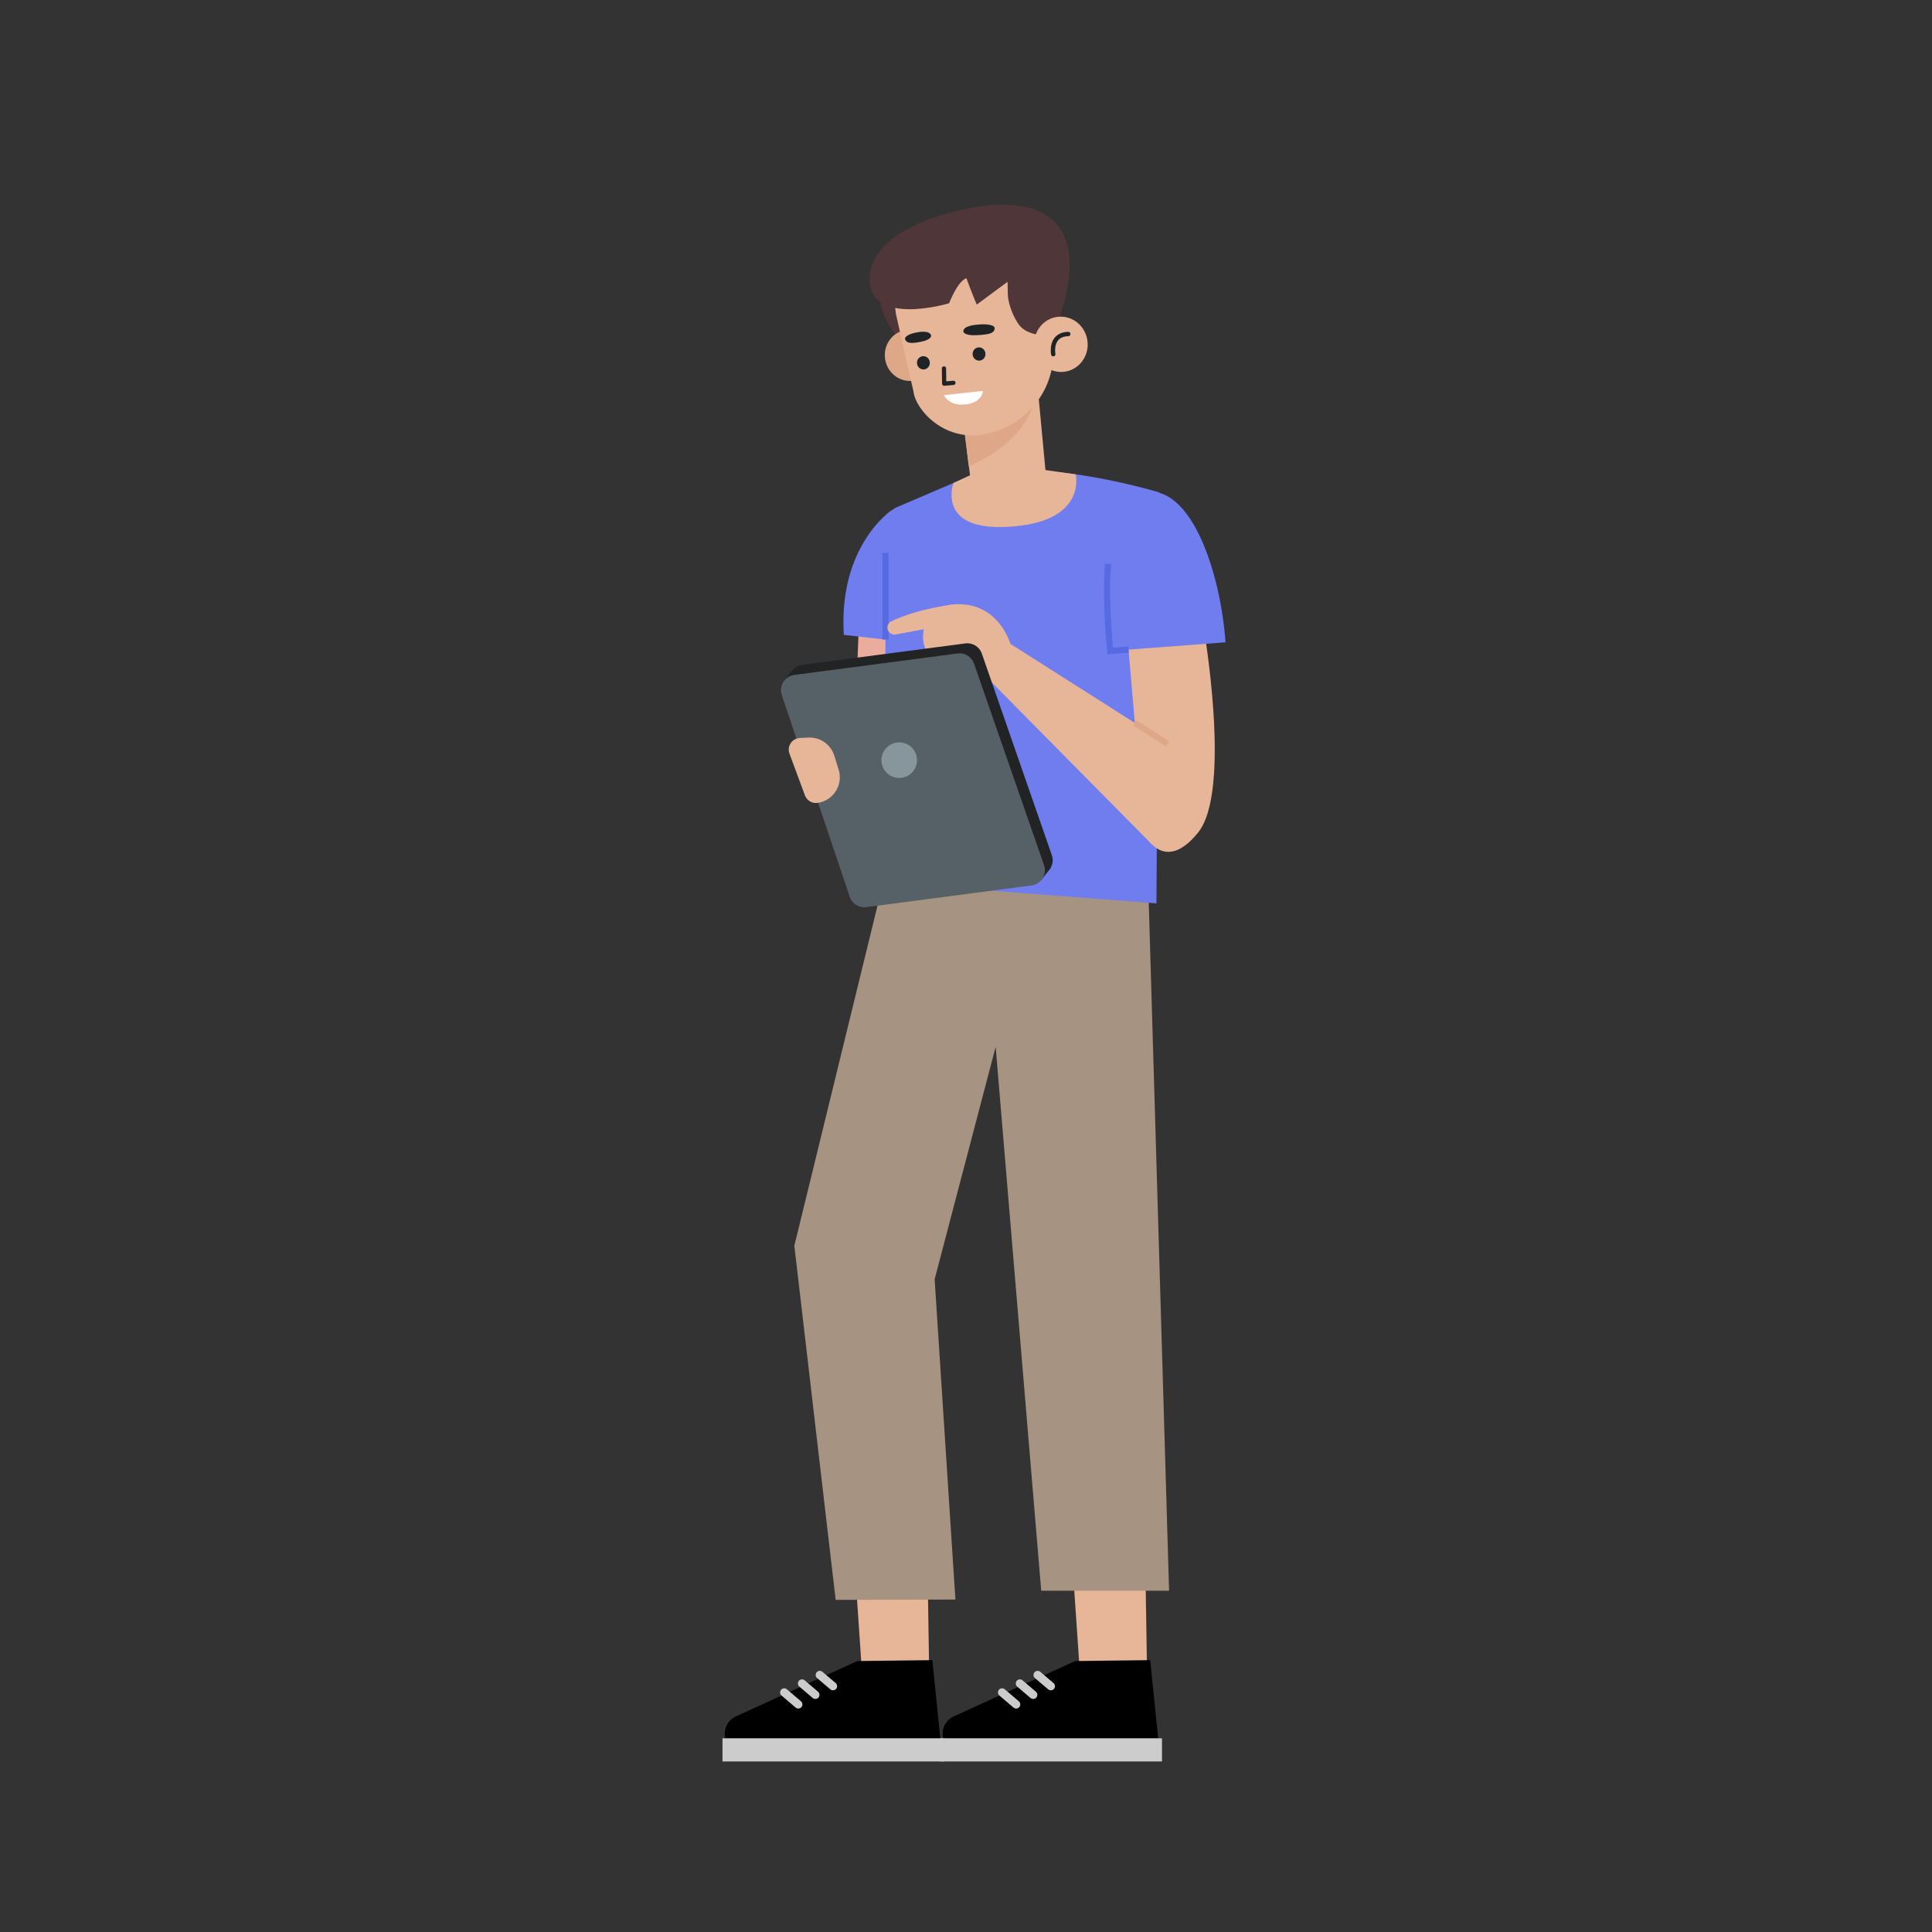 <?xml version="1.0" encoding="utf-8"?>
<svg width="240" height="240" xmlns="http://www.w3.org/2000/svg">
  <rect width="100%" height="100%" fill="#333333" stroke="none"/>
  <g class="layer">
    <g id="svg_188">
      <g id="svg_189">
        <polygon fill="#E7B598" id="svg_190" points="105.893,190.305 107.119,208.343 115.43,207.985 115.141,189.719 "/>
        <g id="svg_191">
          <g id="svg_192">
            <path d="m106.501,206.34l-15.149,6.908c-0.992,0.498 -1.514,1.611 -1.261,2.692l0,0l26.72,0l-0.993,-9.711l-9.317,0.111z" id="svg_193"/>
            <rect fill="#CCCCCC" height="2.874" id="svg_194" width="27.532" x="89.751" y="215.94"/>
          </g>
          <g id="svg_195">
            <line fill="none" id="svg_196" stroke="#CCCCCC" stroke-linecap="round" stroke-linejoin="round" stroke-miterlimit="10" stroke-width="1.023" x1="101.835" x2="103.478" y1="208.069" y2="209.465"/>
            <line fill="none" id="svg_197" stroke="#CCCCCC" stroke-linecap="round" stroke-linejoin="round" stroke-miterlimit="10" stroke-width="1.023" x1="99.631" x2="101.286" y1="209.129" y2="210.537"/>
            <line fill="none" id="svg_198" stroke="#CCCCCC" stroke-linecap="round" stroke-linejoin="round" stroke-miterlimit="10" stroke-width="1.023" x1="97.419" x2="99.168" y1="210.239" y2="211.73"/>
          </g>
        </g>
      </g>
      <g id="svg_199">
        <polygon fill="#E7B598" id="svg_200" points="132.956,190.305 134.182,208.343 142.493,207.985 142.204,189.719 "/>
        <g id="svg_201">
          <g id="svg_202">
            <path d="m133.563,206.34l-15.149,6.908c-0.992,0.498 -1.514,1.611 -1.261,2.692l0,0l26.72,0l-0.993,-9.711l-9.317,0.111z" id="svg_203"/>
            <rect fill="#CCCCCC" height="2.874" id="svg_204" width="27.532" x="116.814" y="215.94"/>
          </g>
          <g id="svg_205">
            <line fill="none" id="svg_206" stroke="#CCCCCC" stroke-linecap="round" stroke-linejoin="round" stroke-miterlimit="10" stroke-width="1.023" x1="128.898" x2="130.54" y1="208.069" y2="209.465"/>
            <line fill="none" id="svg_207" stroke="#CCCCCC" stroke-linecap="round" stroke-linejoin="round" stroke-miterlimit="10" stroke-width="1.023" x1="126.694" x2="128.349" y1="209.129" y2="210.537"/>
            <line fill="none" id="svg_208" stroke="#CCCCCC" stroke-linecap="round" stroke-linejoin="round" stroke-miterlimit="10" stroke-width="1.023" x1="124.482" x2="126.231" y1="210.239" y2="211.73"/>
          </g>
        </g>
      </g>
      <g id="svg_209">
        <polygon fill="#A69382" id="svg_210" points="110.694,105.598 142.581,108.028 145.228,197.608 129.343,197.608 123.685,130.042 116.104,158.914 118.685,198.7 103.809,198.743 98.676,154.751 "/>
        <line fill="none" id="svg_211" stroke="#A69382" stroke-miterlimit="10" stroke-width="0.75" x1="116.554" x2="123.685" y1="126.149" y2="130.042"/>
      </g>
    </g>
    <g id="svg_212">
      <g id="svg_213">
        <polygon fill="#EBAB9D" id="svg_214" points="111.106,78.269 111.313,87.061 106.322,87.125 106.69,77.661 "/>
        <path d="m110.799,63.347c0,0 -6.674,4.388 -5.975,15.518l6.489,0.73l-0.514,-16.248z" fill="#707DEF" id="svg_215"/>
      </g>
      <g id="svg_216">
        <path d="m126.881,58.394c8.026,0 17.123,2.774 17.123,2.774l-0.346,51.05l-33.9,-2.604l0.359,-44.65c0.007,-0.79 0.442,-1.514 1.136,-1.891l9.375,-4.011c0,0.001 4.615,-0.668 6.253,-0.668z" fill="#707DEF" id="svg_217"/>
        <line fill="none" id="svg_218" stroke="#566AE1" stroke-miterlimit="10" stroke-width="0.764" x1="109.995" x2="109.995" y1="79.446" y2="68.69"/>
      </g>
      <g id="svg_219">
        <g id="svg_220">
          <path d="m139.987,78.372l2.181,25.251c0,0 2.408,5.078 6.667,-0.204c4.259,-5.282 0.614,-25.916 0.614,-25.916l-9.462,0.869z" fill="#E7B598" id="svg_221"/>
          <g id="svg_222">
            <path d="m137.918,80.866c0,0 -1.819,-18.64 4.081,-19.735c6.117,-1.136 9.67,10.396 10.236,18.659l-14.317,1.076z" fill="#707DEF" id="svg_223"/>
            <path d="m140.187,80.695l-2.269,0.171c0,0 -0.664,-6.379 -0.265,-10.813" fill="none" id="svg_224" stroke="#566AE1" stroke-miterlimit="10" stroke-width="0.764"/>
          </g>
        </g>
        <g id="svg_225">
          <g id="svg_226">
            <path d="m125.509,79.979c0,0 -1.228,-4.452 -5.684,-4.886c-4.456,-0.434 -5.767,3.064 -4.928,5.368c0.839,2.304 3.738,6.054 8.13,4.136c4.392,-1.918 2.482,-4.618 2.482,-4.618z" fill="#E7B598" id="svg_227"/>
            <path d="m118.346,75.099c0,0 -4.376,0.502 -7.633,2.089c-0.331,0.161 -0.512,0.525 -0.464,0.89l0,0c0.065,0.493 0.531,0.831 1.02,0.74l6.039,-1.129l1.038,-2.59z" fill="#E7B598" id="svg_228"/>
          </g>
          <g id="svg_229">
            <polygon fill="#E7B598" id="svg_230" points="143.111,104.909 123.026,84.597 125.509,79.979 145.044,92.391 "/>
            <line fill="none" id="svg_231" stroke="#DEA888" stroke-miterlimit="10" stroke-width="0.764" x1="140.974" x2="145.044" y1="89.805" y2="92.391"/>
          </g>
        </g>
      </g>
    </g>
    <g id="svg_232">
      <g id="svg_233">
        <path d="m98.081,85.09l8.447,25.074c0.29,0.862 1.151,1.399 2.053,1.28l20.53,-2.697c1.196,-0.157 1.947,-1.373 1.551,-2.513l-8.695,-25.042c-0.296,-0.853 -1.151,-1.381 -2.047,-1.264l-20.282,2.664c-1.19,0.157 -1.94,1.361 -1.557,2.498z" fill="#222324" id="svg_234"/>
        <polygon fill="#222324" id="svg_235" points="98.441,83.231 97.368,84.624 129.355,109.321 130.502,107.826 "/>
        <path d="m97.114,86.335l8.447,25.074c0.29,0.862 1.15,1.399 2.053,1.28l20.53,-2.697c1.196,-0.157 1.947,-1.373 1.551,-2.513l-8.695,-25.04c-0.296,-0.853 -1.151,-1.381 -2.047,-1.263l-20.282,2.664c-1.19,0.155 -1.94,1.359 -1.557,2.495z" fill="#556167" id="svg_236"/>
        <path d="m109.496,94.445c0.009,1.221 1.005,2.204 2.226,2.195c1.221,-0.009 2.204,-1.005 2.195,-2.226c-0.009,-1.221 -1.005,-2.204 -2.226,-2.195c-1.221,0.008 -2.204,1.005 -2.195,2.226z" fill="#86969C" id="svg_237"/>
      </g>
      <path d="m98.071,93.622l1.923,5.188c0.235,0.633 0.876,1.019 1.545,0.931l0,0c1.97,-0.259 3.232,-2.23 2.642,-4.128l-0.541,-1.74c-0.433,-1.394 -1.754,-2.319 -3.212,-2.25l-1.07,0.051c-0.977,0.047 -1.627,1.03 -1.287,1.948z" fill="#E7B598" id="svg_238"/>
    </g>
    <g id="svg_239">
      <path d="m119.195,26.137c0,0 19.114,-5.53 12.146,14.151l-3.095,-6.884l-9.051,-7.267z" fill="#4F3639" id="svg_240"/>
      <path d="m111.261,33.648c0,0 -4.703,2.124 0.548,8.693l1.677,-9.011l-2.225,0.318z" fill="#4F3639" id="svg_241"/>
      <path d="m116.028,43.543c0.332,1.727 -0.755,3.394 -2.427,3.723c-1.672,0.329 -3.296,-0.805 -3.628,-2.532c-0.332,-1.727 0.755,-3.394 2.426,-3.723c1.673,-0.33 3.298,0.804 3.629,2.532z" fill="#DEA888" id="svg_242"/>
      <path d="m119.478,50.804l1.02,8.228c0.352,2.89 2.265,4.218 5.017,3.848l0,0c2.349,-0.315 4.79,-1.776 4.371,-4.31l-1.213,-12.919l-9.195,5.153z" fill="#E7B598" id="svg_243"/>
      <path d="m120.34,57.913c0,0 9.269,-3.364 8.49,-11.668c-0.232,-2.474 -9.473,3.717 -9.473,3.717l0.983,7.951z" fill="#DEA888" id="svg_244"/>
      <path d="m122.243,53.961l0,0c-5.105,0.903 -8.527,-3.188 -8.757,-5.275l-2.19,-9.681c-0.788,-4.945 2.364,-9.612 7.123,-10.548l0,0c4.872,-0.958 10.458,2.177 11.425,7.21l0.911,6.449c0.828,5.806 -2.939,10.749 -8.512,11.845z" fill="#E7B598" id="svg_245"/>
      <g id="svg_246">
        <polyline fill="none" id="svg_247" points="117.264,45.771 117.29,47.658 118.435,47.561 " stroke="#1F2326" stroke-linecap="round" stroke-linejoin="round" stroke-miterlimit="10" stroke-width="0.528"/>
        <path d="m121.502,40.326c0,0 -1.907,0.072 -1.828,0.868c0,0 0.068,0.537 1.727,0.441c1.659,-0.096 2.072,-0.273 2.16,-0.796c0.089,-0.524 -1.173,-0.617 -2.059,-0.513z" fill="#1F2326" id="svg_248"/>
        <path d="m113.909,41.295c0,0 1.537,-0.358 1.756,0.372c0,0 0.136,0.495 -1.214,0.777c-1.35,0.282 -1.816,0.157 -1.995,-0.234c-0.201,-0.444 0.715,-0.812 1.453,-0.915z" fill="#1F2326" id="svg_249"/>
        <path d="m115.497,44.944c0.07,0.45 -0.227,0.87 -0.662,0.939c-0.436,0.069 -0.845,-0.24 -0.915,-0.69c-0.07,-0.45 0.226,-0.87 0.662,-0.939c0.435,-0.069 0.845,0.24 0.915,0.69z" fill="#1F2326" id="svg_250"/>
        <path d="m122.407,43.851c0.07,0.45 -0.226,0.87 -0.662,0.939c-0.435,0.068 -0.845,-0.241 -0.915,-0.69c-0.07,-0.45 0.226,-0.87 0.662,-0.939c0.436,-0.069 0.845,0.24 0.915,0.69z" fill="#1F2326" id="svg_251"/>
        <path d="m117.256,49.092l4.875,-0.54c0,0 -0.146,1.713 -2.692,1.714c-1.653,0.001 -2.183,-1.174 -2.183,-1.174z" fill="#FFFFFF" id="svg_252"/>
      </g>
      <path d="m131.754,33.022l-0.413,7.266l-1.408,1.572l0,0c-1.085,-0.37 -2.49,-0.348 -3.389,-1.572c-0.665,-0.904 -1.326,-2.593 -1.349,-3.715l-0.032,-1.564l-3.829,2.827c-0.6,-1.4 -1.279,-3.264 -1.279,-3.264s-0.913,0.065 -2.157,3.101c0,0 -9.875,2.985 -9.87,-3.036c0.005,-6.355 11.168,-8.498 11.168,-8.498l9.609,3.278l2.949,3.605z" fill="#4F3639" id="svg_253"/>
      <g id="svg_254">
        <g id="svg_255">
          <path d="m135.054,42.129c0.358,1.864 -0.814,3.662 -2.618,4.017c-1.804,0.355 -3.557,-0.868 -3.915,-2.732c-0.358,-1.864 0.814,-3.662 2.618,-4.017c1.805,-0.356 3.557,0.868 3.915,2.732z" fill="#E7B598" id="svg_256"/>
          <path d="m130.839,43.999c0,0 -0.47,-2.447 1.868,-2.507" fill="none" id="svg_257" stroke="#1F2326" stroke-linecap="round" stroke-linejoin="round" stroke-miterlimit="10" stroke-width="0.539"/>
        </g>
      </g>
      <path d="m118.435,60.001l4,-1.86l7.054,0.202l4.137,0.578c0,0 1.542,6.197 -8.92,6.542c-8.365,0.276 -6.271,-5.462 -6.271,-5.462z" fill="#E7B598" id="svg_258"/>
    </g>
  </g>
</svg>